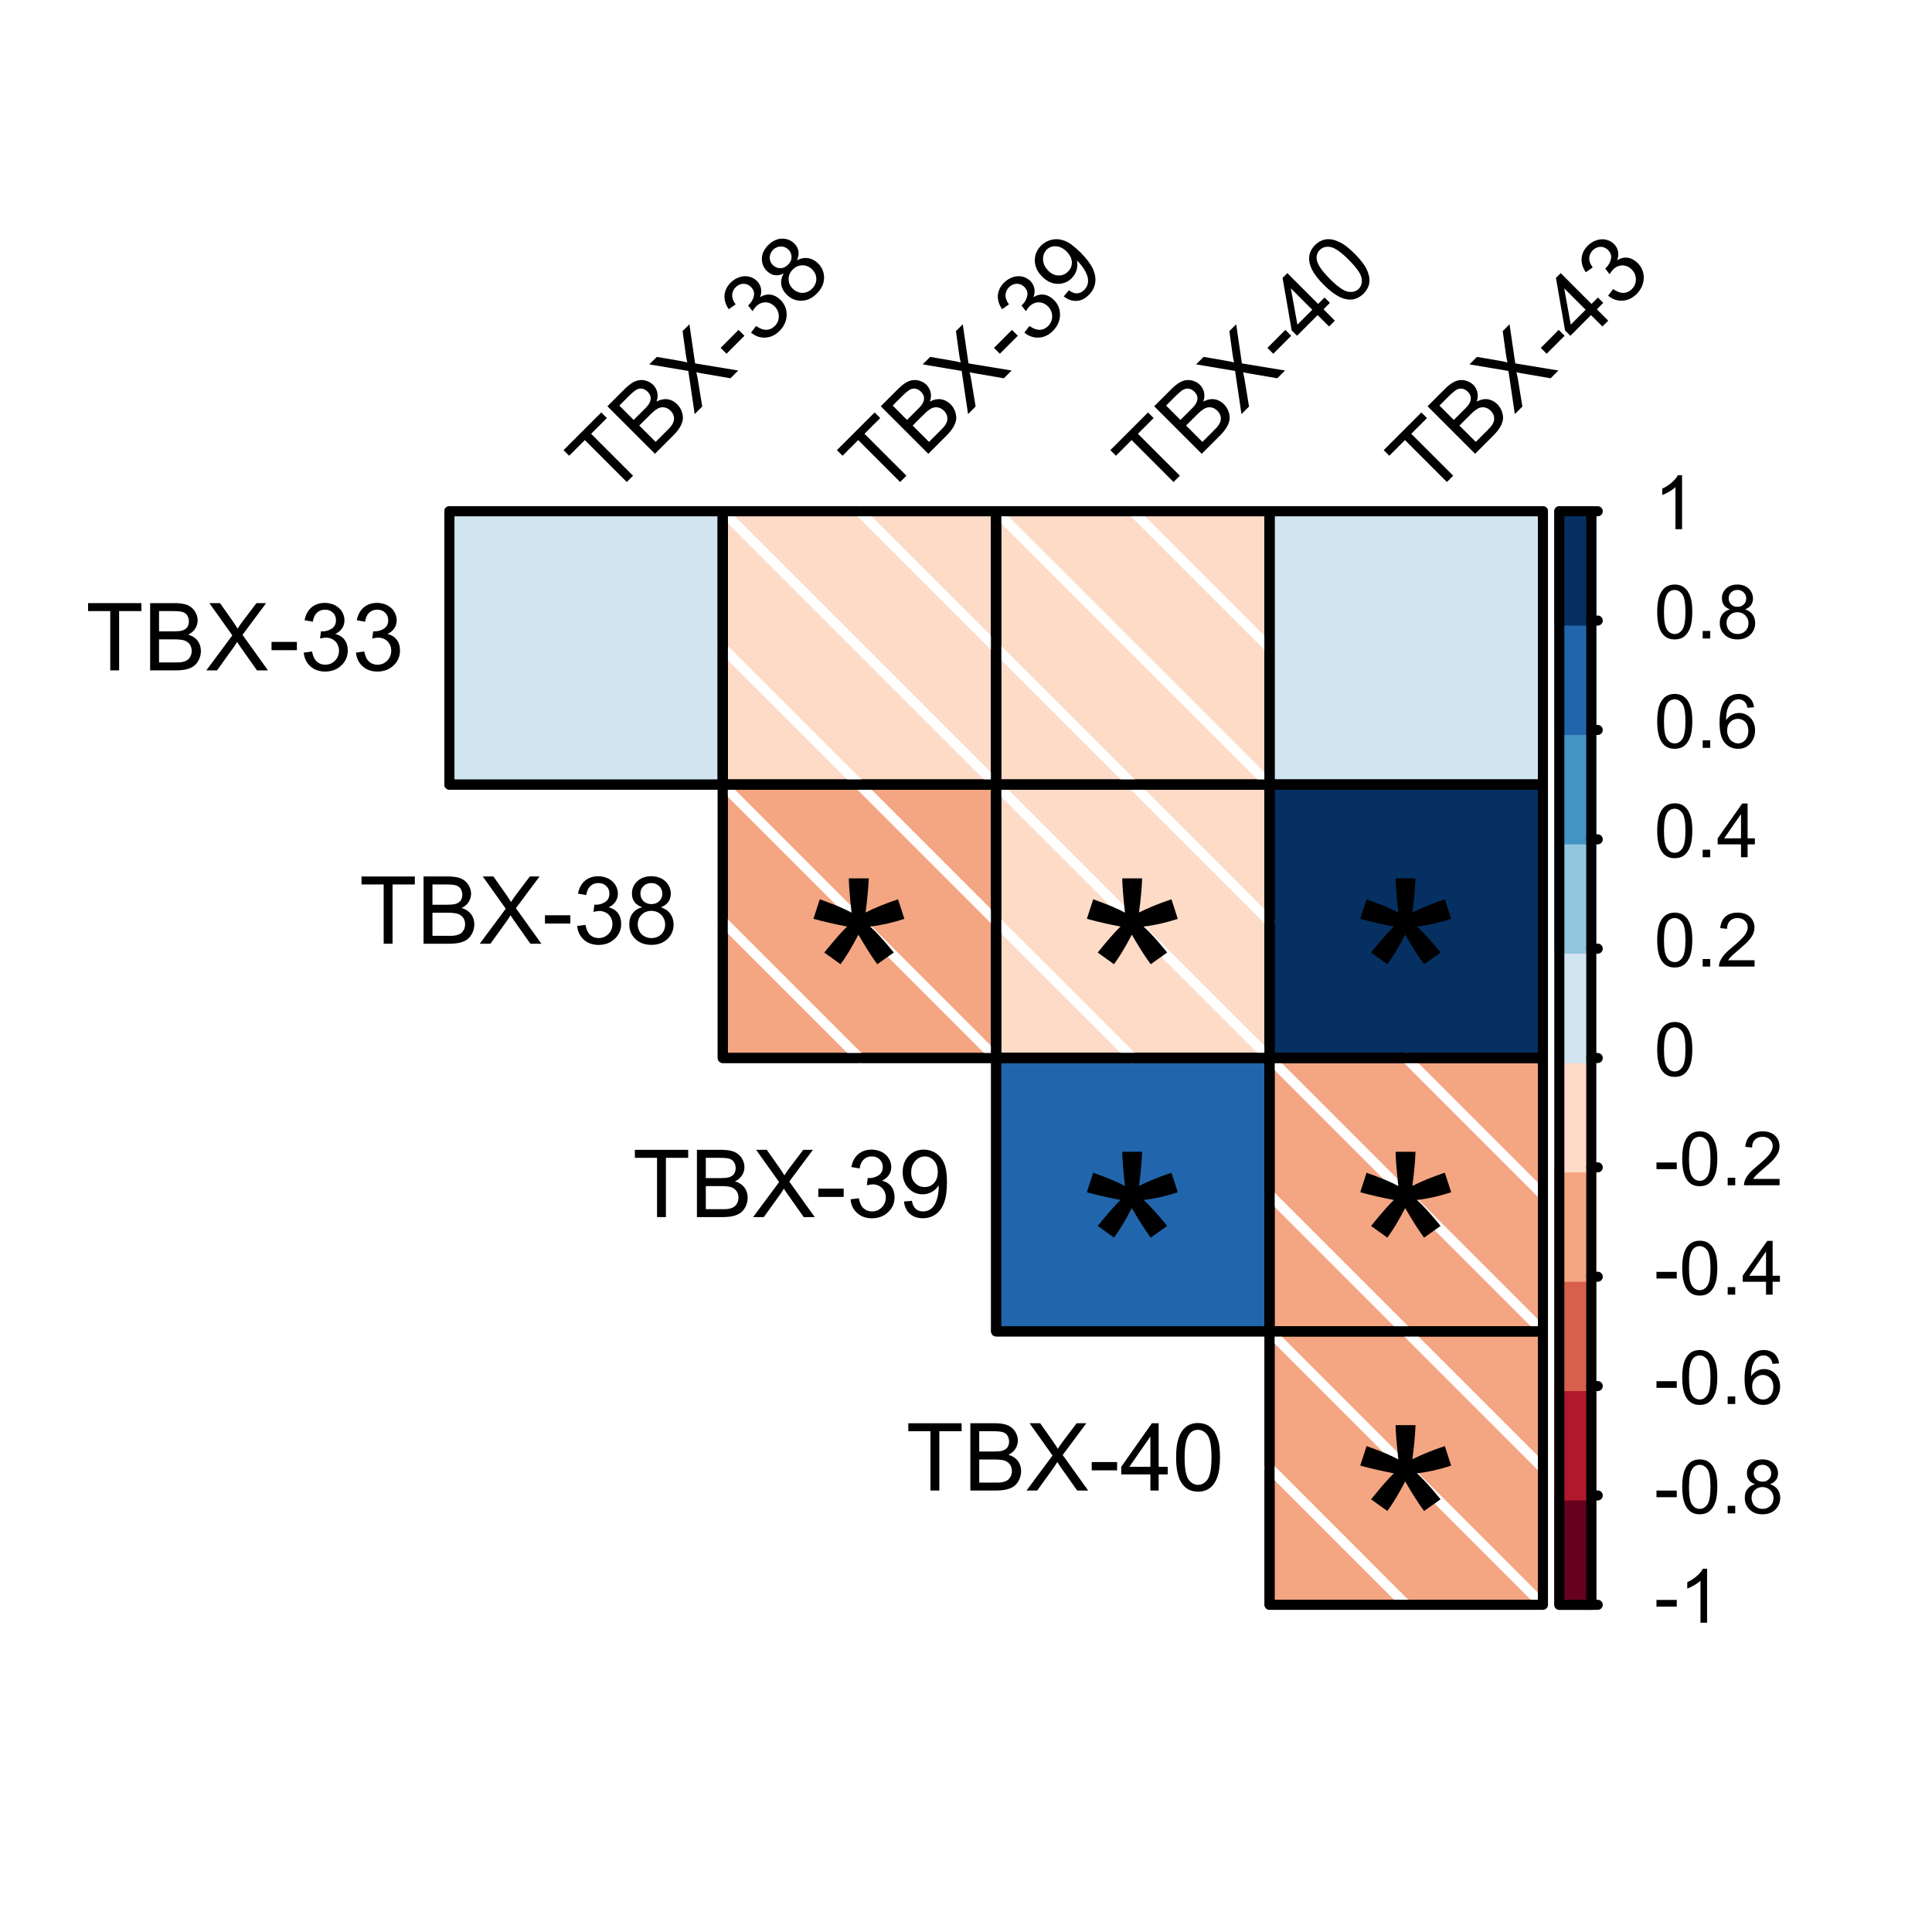 <?xml version="1.0" encoding="UTF-8"?>
<svg xmlns="http://www.w3.org/2000/svg" xmlns:xlink="http://www.w3.org/1999/xlink" width="144pt" height="144pt" viewBox="0 0 144 144" version="1.1">
<defs>
<g>
<symbol overflow="visible" id="glyph0-0">
<path style="stroke:none;" d="M 2.625 0 L 2.625 -13.125 L 13.125 -13.125 L 13.125 0 Z M 2.953 -0.328 L 12.797 -0.328 L 12.797 -12.797 L 2.953 -12.797 Z M 2.953 -0.328 "/>
</symbol>
<symbol overflow="visible" id="glyph0-1">
<path style="stroke:none;" d="M 0.656 -12.273 L 1.129 -13.73 C 2.211 -13.344 3 -13.012 3.496 -12.734 C 3.363 -13.969 3.297 -14.82 3.293 -15.289 L 4.777 -15.289 C 4.754 -14.609 4.676 -13.762 4.543 -12.746 C 5.242 -13.098 6.051 -13.426 6.961 -13.73 L 7.434 -12.273 C 6.562 -11.984 5.711 -11.793 4.883 -11.699 C 5.297 -11.336 5.887 -10.691 6.645 -9.762 L 5.414 -8.891 C 5.016 -9.426 4.547 -10.16 4.008 -11.094 C 3.5 -10.125 3.055 -9.391 2.676 -8.891 L 1.465 -9.762 C 2.258 -10.738 2.824 -11.383 3.168 -11.699 C 2.281 -11.867 1.445 -12.059 0.656 -12.273 Z M 0.656 -12.273 "/>
</symbol>
<symbol overflow="visible" id="glyph1-0">
<path style="stroke:none;" d="M 0.699 0 L 0.699 -3.5 L 3.5 -3.5 L 3.5 0 Z M 0.789 -0.086 L 3.414 -0.086 L 3.414 -3.414 L 0.789 -3.414 Z M 0.789 -0.086 "/>
</symbol>
<symbol overflow="visible" id="glyph1-1">
<path style="stroke:none;" d="M 0.18 -1.203 L 0.18 -1.699 L 1.691 -1.699 L 1.691 -1.203 Z M 0.18 -1.203 "/>
</symbol>
<symbol overflow="visible" id="glyph1-2">
<path style="stroke:none;" d="M 2.086 0 L 1.594 0 L 1.594 -3.137 C 1.477 -3.02 1.32 -2.906 1.129 -2.797 C 0.934 -2.68 0.762 -2.598 0.609 -2.543 L 0.609 -3.02 C 0.883 -3.145 1.121 -3.301 1.332 -3.488 C 1.535 -3.668 1.684 -3.848 1.77 -4.023 L 2.086 -4.023 Z M 2.086 0 "/>
</symbol>
<symbol overflow="visible" id="glyph1-3">
<path style="stroke:none;" d="M 0.234 -1.977 C 0.234 -2.445 0.281 -2.828 0.379 -3.121 C 0.473 -3.406 0.617 -3.629 0.812 -3.789 C 1.004 -3.941 1.246 -4.02 1.539 -4.023 C 1.754 -4.02 1.941 -3.977 2.105 -3.895 C 2.262 -3.805 2.398 -3.68 2.508 -3.52 C 2.613 -3.355 2.695 -3.156 2.758 -2.926 C 2.816 -2.688 2.848 -2.371 2.848 -1.977 C 2.848 -1.504 2.797 -1.125 2.703 -0.84 C 2.602 -0.547 2.457 -0.324 2.27 -0.168 C 2.074 -0.008 1.832 0.07 1.539 0.07 C 1.152 0.07 0.848 -0.066 0.629 -0.348 C 0.363 -0.676 0.234 -1.219 0.234 -1.977 Z M 0.738 -1.977 C 0.738 -1.312 0.812 -0.875 0.969 -0.66 C 1.117 -0.441 1.309 -0.332 1.539 -0.336 C 1.762 -0.332 1.953 -0.441 2.109 -0.664 C 2.262 -0.879 2.336 -1.316 2.34 -1.977 C 2.336 -2.633 2.262 -3.074 2.109 -3.293 C 1.953 -3.508 1.762 -3.613 1.535 -3.617 C 1.309 -3.613 1.125 -3.52 0.992 -3.332 C 0.82 -3.086 0.738 -2.633 0.738 -1.977 Z M 0.738 -1.977 "/>
</symbol>
<symbol overflow="visible" id="glyph1-4">
<path style="stroke:none;" d="M 0.508 0 L 0.508 -0.562 L 1.07 -0.562 L 1.07 0 Z M 0.508 0 "/>
</symbol>
<symbol overflow="visible" id="glyph1-5">
<path style="stroke:none;" d="M 0.988 -2.172 C 0.781 -2.246 0.629 -2.352 0.535 -2.492 C 0.434 -2.629 0.387 -2.797 0.387 -2.992 C 0.387 -3.281 0.488 -3.527 0.699 -3.727 C 0.906 -3.922 1.188 -4.02 1.539 -4.023 C 1.887 -4.02 2.168 -3.918 2.383 -3.719 C 2.594 -3.512 2.699 -3.266 2.703 -2.977 C 2.699 -2.789 2.652 -2.625 2.555 -2.492 C 2.457 -2.352 2.309 -2.246 2.113 -2.172 C 2.359 -2.09 2.547 -1.961 2.676 -1.785 C 2.801 -1.605 2.863 -1.391 2.867 -1.145 C 2.863 -0.801 2.742 -0.516 2.504 -0.281 C 2.258 -0.047 1.941 0.07 1.547 0.07 C 1.148 0.07 0.828 -0.047 0.59 -0.281 C 0.344 -0.516 0.223 -0.809 0.227 -1.16 C 0.223 -1.418 0.289 -1.633 0.426 -1.812 C 0.555 -1.984 0.742 -2.105 0.988 -2.172 Z M 0.891 -3.008 C 0.891 -2.812 0.949 -2.66 1.074 -2.543 C 1.191 -2.422 1.352 -2.359 1.551 -2.363 C 1.738 -2.359 1.895 -2.422 2.016 -2.543 C 2.137 -2.66 2.195 -2.805 2.199 -2.98 C 2.195 -3.156 2.133 -3.309 2.012 -3.434 C 1.883 -3.559 1.73 -3.621 1.547 -3.621 C 1.355 -3.621 1.195 -3.559 1.074 -3.438 C 0.949 -3.316 0.891 -3.172 0.891 -3.008 Z M 0.734 -1.156 C 0.73 -1.012 0.766 -0.875 0.832 -0.746 C 0.898 -0.613 0.996 -0.512 1.129 -0.441 C 1.258 -0.367 1.398 -0.332 1.555 -0.336 C 1.785 -0.332 1.98 -0.41 2.137 -0.562 C 2.289 -0.711 2.367 -0.902 2.367 -1.141 C 2.367 -1.375 2.285 -1.57 2.129 -1.727 C 1.965 -1.879 1.77 -1.957 1.535 -1.961 C 1.305 -1.957 1.113 -1.879 0.961 -1.73 C 0.809 -1.574 0.73 -1.383 0.734 -1.156 Z M 0.734 -1.156 "/>
</symbol>
<symbol overflow="visible" id="glyph1-6">
<path style="stroke:none;" d="M 2.785 -3.027 L 2.297 -2.988 C 2.25 -3.18 2.188 -3.32 2.109 -3.41 C 1.977 -3.551 1.812 -3.621 1.617 -3.621 C 1.461 -3.621 1.324 -3.574 1.207 -3.488 C 1.051 -3.371 0.926 -3.207 0.84 -2.992 C 0.746 -2.773 0.699 -2.465 0.699 -2.066 C 0.816 -2.246 0.961 -2.379 1.133 -2.469 C 1.301 -2.555 1.48 -2.602 1.672 -2.602 C 1.996 -2.602 2.277 -2.48 2.512 -2.238 C 2.742 -1.996 2.859 -1.684 2.859 -1.301 C 2.859 -1.051 2.805 -0.816 2.695 -0.602 C 2.586 -0.383 2.434 -0.215 2.246 -0.102 C 2.055 0.016 1.84 0.07 1.602 0.07 C 1.188 0.07 0.855 -0.078 0.598 -0.383 C 0.34 -0.68 0.211 -1.18 0.211 -1.875 C 0.211 -2.648 0.352 -3.211 0.641 -3.566 C 0.887 -3.867 1.223 -4.02 1.648 -4.023 C 1.961 -4.02 2.219 -3.93 2.422 -3.758 C 2.621 -3.578 2.742 -3.336 2.785 -3.027 Z M 0.777 -1.301 C 0.773 -1.129 0.809 -0.965 0.883 -0.809 C 0.953 -0.652 1.055 -0.535 1.188 -0.457 C 1.316 -0.375 1.453 -0.332 1.594 -0.336 C 1.801 -0.332 1.977 -0.418 2.129 -0.586 C 2.277 -0.754 2.355 -0.98 2.355 -1.273 C 2.355 -1.547 2.281 -1.766 2.133 -1.926 C 1.984 -2.082 1.797 -2.16 1.574 -2.164 C 1.352 -2.16 1.164 -2.082 1.008 -1.926 C 0.852 -1.766 0.773 -1.559 0.777 -1.301 Z M 0.777 -1.301 "/>
</symbol>
<symbol overflow="visible" id="glyph1-7">
<path style="stroke:none;" d="M 1.809 0 L 1.809 -0.961 L 0.07 -0.961 L 0.07 -1.41 L 1.902 -4.008 L 2.301 -4.008 L 2.301 -1.41 L 2.844 -1.41 L 2.844 -0.961 L 2.301 -0.961 L 2.301 0 Z M 1.809 -1.41 L 1.809 -3.219 L 0.555 -1.41 Z M 1.809 -1.41 "/>
</symbol>
<symbol overflow="visible" id="glyph1-8">
<path style="stroke:none;" d="M 2.82 -0.473 L 2.82 0 L 0.168 0 C 0.164 -0.117 0.184 -0.23 0.227 -0.344 C 0.293 -0.52 0.402 -0.695 0.551 -0.875 C 0.699 -1.047 0.914 -1.25 1.195 -1.48 C 1.629 -1.836 1.922 -2.121 2.078 -2.332 C 2.23 -2.539 2.309 -2.734 2.309 -2.922 C 2.309 -3.113 2.238 -3.277 2.098 -3.414 C 1.957 -3.547 1.773 -3.613 1.555 -3.617 C 1.312 -3.613 1.125 -3.543 0.984 -3.402 C 0.84 -3.258 0.766 -3.062 0.77 -2.812 L 0.262 -2.867 C 0.297 -3.242 0.426 -3.531 0.652 -3.727 C 0.875 -3.922 1.18 -4.02 1.562 -4.023 C 1.945 -4.02 2.25 -3.914 2.477 -3.703 C 2.699 -3.492 2.812 -3.227 2.812 -2.914 C 2.812 -2.75 2.777 -2.594 2.715 -2.438 C 2.645 -2.281 2.535 -2.117 2.387 -1.949 C 2.23 -1.773 1.98 -1.539 1.629 -1.246 C 1.332 -0.992 1.141 -0.824 1.059 -0.738 C 0.973 -0.648 0.902 -0.559 0.852 -0.473 Z M 2.82 -0.473 "/>
</symbol>
<symbol overflow="visible" id="glyph2-0">
<path style="stroke:none;" d="M 0.617 -0.617 L -2.477 -3.711 L 0 -6.188 L 3.094 -3.094 Z M 0.617 -0.773 L 2.938 -3.094 L 0 -6.031 L -2.32 -3.711 Z M 0.617 -0.773 "/>
</symbol>
<symbol overflow="visible" id="glyph2-1">
<path style="stroke:none;" d="M 1.285 -1.285 L -1.84 -4.41 L -3.008 -3.242 L -3.426 -3.66 L -0.617 -6.469 L -0.199 -6.051 L -1.371 -4.879 L 1.754 -1.754 Z M 1.285 -1.285 "/>
</symbol>
<symbol overflow="visible" id="glyph2-2">
<path style="stroke:none;" d="M 0.363 -0.363 L -3.18 -3.906 L -1.852 -5.234 C -1.578 -5.5 -1.324 -5.684 -1.09 -5.777 C -0.855 -5.871 -0.617 -5.887 -0.375 -5.832 C -0.133 -5.77 0.066 -5.66 0.23 -5.504 C 0.379 -5.348 0.48 -5.164 0.535 -4.953 C 0.582 -4.734 0.566 -4.504 0.484 -4.258 C 0.762 -4.406 1.035 -4.465 1.301 -4.43 C 1.566 -4.391 1.801 -4.27 2.012 -4.066 C 2.176 -3.898 2.297 -3.707 2.367 -3.496 C 2.438 -3.281 2.461 -3.086 2.438 -2.906 C 2.41 -2.727 2.336 -2.539 2.223 -2.344 C 2.105 -2.148 1.938 -1.938 1.715 -1.715 Z M -1.223 -2.887 L -0.457 -3.652 C -0.246 -3.855 -0.109 -4.02 -0.051 -4.141 C 0.031 -4.293 0.059 -4.441 0.039 -4.586 C 0.016 -4.727 -0.055 -4.859 -0.176 -4.984 C -0.293 -5.102 -0.422 -5.176 -0.57 -5.211 C -0.711 -5.242 -0.855 -5.223 -0.996 -5.152 C -1.133 -5.078 -1.328 -4.918 -1.586 -4.664 L -2.293 -3.957 Z M 0.414 -1.25 L 1.297 -2.133 C 1.445 -2.281 1.547 -2.391 1.598 -2.469 C 1.684 -2.594 1.742 -2.719 1.77 -2.836 C 1.797 -2.953 1.789 -3.078 1.754 -3.211 C 1.711 -3.344 1.637 -3.465 1.523 -3.578 C 1.391 -3.707 1.242 -3.789 1.078 -3.82 C 0.914 -3.852 0.75 -3.824 0.59 -3.746 C 0.43 -3.66 0.238 -3.508 0.016 -3.285 L -0.805 -2.469 Z M 0.414 -1.25 "/>
</symbol>
<symbol overflow="visible" id="glyph2-3">
<path style="stroke:none;" d="M 0.023 -0.023 L -0.453 -3.238 L -3.359 -3.727 L -2.801 -4.285 L -1.25 -4.02 C -0.922 -3.965 -0.684 -3.914 -0.527 -3.871 C -0.578 -4.074 -0.617 -4.301 -0.652 -4.555 L -0.879 -6.207 L -0.371 -6.715 L 0.055 -3.801 L 3.27 -3.27 L 2.691 -2.691 L 0.535 -3.062 C 0.41 -3.082 0.281 -3.109 0.145 -3.145 C 0.191 -2.934 0.223 -2.789 0.238 -2.711 L 0.586 -0.586 Z M 0.023 -0.023 "/>
</symbol>
<symbol overflow="visible" id="glyph2-4">
<path style="stroke:none;" d="M -0.906 -1.219 L -1.344 -1.656 L -0.008 -2.996 L 0.43 -2.559 Z M -0.906 -1.219 "/>
</symbol>
<symbol overflow="visible" id="glyph2-5">
<path style="stroke:none;" d="M -0.727 -1.145 L -0.352 -1.637 C -0.055 -1.434 0.207 -1.34 0.438 -1.355 C 0.664 -1.363 0.863 -1.457 1.039 -1.633 C 1.242 -1.836 1.344 -2.078 1.344 -2.363 C 1.34 -2.645 1.238 -2.891 1.031 -3.102 C 0.828 -3.297 0.598 -3.398 0.34 -3.402 C 0.082 -3.398 -0.148 -3.297 -0.352 -3.098 C -0.434 -3.016 -0.52 -2.898 -0.613 -2.742 L -0.945 -3.172 C -0.91 -3.195 -0.887 -3.219 -0.871 -3.238 C -0.684 -3.422 -0.566 -3.637 -0.516 -3.883 C -0.461 -4.125 -0.535 -4.348 -0.738 -4.555 C -0.898 -4.711 -1.082 -4.789 -1.297 -4.785 C -1.508 -4.781 -1.703 -4.695 -1.875 -4.527 C -2.039 -4.355 -2.125 -4.16 -2.133 -3.945 C -2.141 -3.723 -2.055 -3.492 -1.875 -3.25 L -2.387 -2.891 C -2.621 -3.23 -2.727 -3.578 -2.703 -3.93 C -2.672 -4.277 -2.52 -4.594 -2.242 -4.875 C -2.043 -5.066 -1.824 -5.199 -1.582 -5.281 C -1.336 -5.359 -1.098 -5.371 -0.867 -5.316 C -0.637 -5.258 -0.441 -5.152 -0.281 -4.992 C -0.129 -4.836 -0.031 -4.652 0.012 -4.449 C 0.055 -4.238 0.035 -4.02 -0.055 -3.785 C 0.203 -3.945 0.461 -4.008 0.734 -3.973 C 1 -3.934 1.25 -3.801 1.48 -3.574 C 1.789 -3.262 1.938 -2.887 1.93 -2.449 C 1.914 -2.008 1.738 -1.613 1.398 -1.27 C 1.082 -0.957 0.73 -0.793 0.344 -0.773 C -0.047 -0.754 -0.402 -0.875 -0.727 -1.145 Z M -0.727 -1.145 "/>
</symbol>
<symbol overflow="visible" id="glyph2-6">
<path style="stroke:none;" d="M -1.047 -2.797 C -1.293 -2.68 -1.52 -2.641 -1.73 -2.676 C -1.934 -2.711 -2.125 -2.816 -2.301 -2.988 C -2.555 -3.246 -2.68 -3.555 -2.672 -3.914 C -2.664 -4.273 -2.504 -4.605 -2.195 -4.918 C -1.887 -5.223 -1.547 -5.383 -1.18 -5.395 C -0.809 -5.402 -0.496 -5.277 -0.242 -5.023 C -0.078 -4.855 0.016 -4.672 0.055 -4.465 C 0.086 -4.254 0.055 -4.027 -0.055 -3.789 C 0.234 -3.934 0.512 -3.984 0.785 -3.941 C 1.059 -3.895 1.305 -3.762 1.523 -3.547 C 1.824 -3.242 1.969 -2.883 1.965 -2.461 C 1.953 -2.039 1.777 -1.652 1.43 -1.309 C 1.078 -0.953 0.691 -0.773 0.27 -0.77 C -0.148 -0.762 -0.512 -0.914 -0.824 -1.227 C -1.051 -1.453 -1.184 -1.703 -1.227 -1.977 C -1.262 -2.246 -1.203 -2.52 -1.047 -2.797 Z M -1.871 -3.445 C -1.699 -3.277 -1.508 -3.191 -1.297 -3.195 C -1.078 -3.195 -0.887 -3.285 -0.719 -3.457 C -0.547 -3.625 -0.461 -3.812 -0.461 -4.027 C -0.457 -4.238 -0.535 -4.422 -0.691 -4.578 C -0.848 -4.734 -1.035 -4.812 -1.258 -4.812 C -1.473 -4.809 -1.664 -4.727 -1.836 -4.566 C -1.996 -4.395 -2.082 -4.203 -2.086 -3.992 C -2.09 -3.773 -2.016 -3.594 -1.871 -3.445 Z M -0.375 -1.672 C -0.25 -1.543 -0.102 -1.453 0.074 -1.398 C 0.246 -1.34 0.422 -1.336 0.605 -1.391 C 0.781 -1.438 0.938 -1.531 1.074 -1.672 C 1.277 -1.875 1.383 -2.113 1.387 -2.383 C 1.387 -2.652 1.285 -2.891 1.082 -3.098 C 0.871 -3.305 0.629 -3.41 0.355 -3.41 C 0.078 -3.406 -0.164 -3.297 -0.375 -3.09 C -0.578 -2.883 -0.68 -2.648 -0.68 -2.379 C -0.68 -2.105 -0.578 -1.867 -0.375 -1.672 Z M -0.375 -1.672 "/>
</symbol>
<symbol overflow="visible" id="glyph2-7">
<path style="stroke:none;" d="M -0.547 -1.09 L -0.168 -1.547 C 0.062 -1.383 0.27 -1.305 0.461 -1.32 C 0.648 -1.328 0.82 -1.414 0.98 -1.574 C 1.109 -1.703 1.195 -1.852 1.238 -2.016 C 1.273 -2.18 1.273 -2.344 1.238 -2.512 C 1.199 -2.676 1.117 -2.867 0.988 -3.086 C 0.855 -3.301 0.699 -3.5 0.523 -3.684 C 0.5 -3.699 0.473 -3.727 0.434 -3.77 C 0.484 -3.539 0.477 -3.309 0.414 -3.074 C 0.348 -2.836 0.227 -2.629 0.055 -2.457 C -0.242 -2.16 -0.594 -2.02 -1.008 -2.027 C -1.422 -2.035 -1.805 -2.215 -2.156 -2.566 C -2.516 -2.926 -2.695 -3.32 -2.703 -3.75 C -2.707 -4.18 -2.555 -4.555 -2.238 -4.879 C -2.004 -5.105 -1.73 -5.254 -1.418 -5.32 C -1.105 -5.387 -0.781 -5.355 -0.453 -5.227 C -0.125 -5.094 0.254 -4.809 0.691 -4.379 C 1.145 -3.922 1.453 -3.512 1.625 -3.148 C 1.789 -2.781 1.848 -2.434 1.797 -2.098 C 1.742 -1.762 1.586 -1.465 1.328 -1.207 C 1.047 -0.926 0.742 -0.773 0.414 -0.758 C 0.086 -0.734 -0.23 -0.848 -0.547 -1.09 Z M -0.332 -4.434 C -0.578 -4.68 -0.844 -4.812 -1.125 -4.828 C -1.402 -4.844 -1.633 -4.758 -1.824 -4.57 C -2.012 -4.375 -2.102 -4.125 -2.09 -3.828 C -2.074 -3.523 -1.941 -3.25 -1.695 -3 C -1.465 -2.773 -1.215 -2.656 -0.938 -2.652 C -0.66 -2.645 -0.422 -2.742 -0.227 -2.945 C -0.023 -3.145 0.07 -3.379 0.059 -3.652 C 0.047 -3.918 -0.082 -4.18 -0.332 -4.434 Z M -0.332 -4.434 "/>
</symbol>
<symbol overflow="visible" id="glyph2-8">
<path style="stroke:none;" d="M 1.602 -1.602 L 0.75 -2.449 L -0.785 -0.91 L -1.184 -1.309 L -1.863 -5.223 L -1.508 -5.578 L 0.789 -3.281 L 1.266 -3.762 L 1.664 -3.363 L 1.188 -2.883 L 2.035 -2.035 Z M 0.352 -2.848 L -1.246 -4.445 L -0.758 -1.738 Z M 0.352 -2.848 "/>
</symbol>
<symbol overflow="visible" id="glyph2-9">
<path style="stroke:none;" d="M -1.543 -1.953 C -1.957 -2.367 -2.254 -2.75 -2.426 -3.094 C -2.594 -3.434 -2.66 -3.758 -2.629 -4.066 C -2.594 -4.375 -2.449 -4.656 -2.195 -4.918 C -2.004 -5.105 -1.797 -5.234 -1.578 -5.301 C -1.355 -5.367 -1.129 -5.375 -0.895 -5.324 C -0.656 -5.273 -0.406 -5.172 -0.148 -5.02 C 0.113 -4.863 0.414 -4.609 0.77 -4.262 C 1.18 -3.844 1.473 -3.469 1.645 -3.129 C 1.812 -2.785 1.883 -2.457 1.855 -2.152 C 1.82 -1.84 1.676 -1.559 1.422 -1.301 C 1.078 -0.957 0.688 -0.809 0.25 -0.863 C -0.277 -0.918 -0.871 -1.281 -1.543 -1.953 Z M -1.094 -2.398 C -0.512 -1.812 -0.059 -1.496 0.27 -1.441 C 0.598 -1.387 0.859 -1.457 1.062 -1.656 C 1.258 -1.855 1.332 -2.121 1.277 -2.449 C 1.219 -2.777 0.898 -3.23 0.32 -3.816 C -0.262 -4.395 -0.715 -4.715 -1.047 -4.773 C -1.371 -4.828 -1.637 -4.754 -1.84 -4.555 C -2.039 -4.352 -2.113 -4.109 -2.066 -3.82 C -2 -3.453 -1.676 -2.977 -1.094 -2.398 Z M -1.094 -2.398 "/>
</symbol>
<symbol overflow="visible" id="glyph3-0">
<path style="stroke:none;" d="M 0.875 0 L 0.875 -4.375 L 4.375 -4.375 L 4.375 0 Z M 0.984 -0.109 L 4.266 -0.109 L 4.266 -4.266 L 0.984 -4.266 Z M 0.984 -0.109 "/>
</symbol>
<symbol overflow="visible" id="glyph3-1">
<path style="stroke:none;" d="M 1.816 0 L 1.816 -4.418 L 0.164 -4.418 L 0.164 -5.012 L 4.137 -5.012 L 4.137 -4.418 L 2.477 -4.418 L 2.477 0 Z M 1.816 0 "/>
</symbol>
<symbol overflow="visible" id="glyph3-2">
<path style="stroke:none;" d="M 0.512 0 L 0.512 -5.012 L 2.391 -5.012 C 2.773 -5.008 3.078 -4.957 3.312 -4.859 C 3.539 -4.754 3.723 -4.598 3.855 -4.391 C 3.988 -4.176 4.055 -3.957 4.055 -3.73 C 4.055 -3.512 3.996 -3.309 3.879 -3.121 C 3.762 -2.93 3.586 -2.777 3.352 -2.664 C 3.656 -2.574 3.887 -2.422 4.051 -2.211 C 4.211 -1.992 4.293 -1.742 4.297 -1.453 C 4.293 -1.219 4.246 -1 4.148 -0.797 C 4.047 -0.594 3.922 -0.438 3.781 -0.332 C 3.633 -0.219 3.449 -0.137 3.23 -0.082 C 3.008 -0.027 2.738 0 2.422 0 Z M 1.176 -2.906 L 2.258 -2.906 C 2.547 -2.906 2.758 -2.926 2.891 -2.965 C 3.055 -3.012 3.184 -3.094 3.273 -3.211 C 3.355 -3.328 3.398 -3.473 3.402 -3.648 C 3.398 -3.812 3.359 -3.961 3.281 -4.09 C 3.199 -4.215 3.082 -4.301 2.938 -4.348 C 2.789 -4.395 2.535 -4.418 2.176 -4.418 L 1.176 -4.418 Z M 1.176 -0.59 L 2.422 -0.59 C 2.633 -0.586 2.785 -0.594 2.875 -0.617 C 3.023 -0.641 3.148 -0.688 3.254 -0.75 C 3.355 -0.812 3.441 -0.906 3.508 -1.031 C 3.574 -1.152 3.609 -1.293 3.609 -1.453 C 3.609 -1.641 3.559 -1.801 3.465 -1.941 C 3.363 -2.074 3.23 -2.172 3.066 -2.23 C 2.895 -2.281 2.652 -2.309 2.336 -2.312 L 1.176 -2.312 Z M 1.176 -0.59 "/>
</symbol>
<symbol overflow="visible" id="glyph3-3">
<path style="stroke:none;" d="M 0.031 0 L 1.969 -2.609 L 0.258 -5.012 L 1.051 -5.012 L 1.957 -3.727 C 2.145 -3.457 2.277 -3.25 2.363 -3.109 C 2.473 -3.289 2.605 -3.48 2.758 -3.68 L 3.766 -5.012 L 4.488 -5.012 L 2.727 -2.648 L 4.625 0 L 3.805 0 L 2.543 -1.789 C 2.473 -1.887 2.398 -2 2.324 -2.121 C 2.211 -1.938 2.133 -1.812 2.086 -1.746 L 0.828 0 Z M 0.031 0 "/>
</symbol>
<symbol overflow="visible" id="glyph3-4">
<path style="stroke:none;" d="M 0.223 -1.504 L 0.223 -2.121 L 2.113 -2.121 L 2.113 -1.504 Z M 0.223 -1.504 "/>
</symbol>
<symbol overflow="visible" id="glyph3-5">
<path style="stroke:none;" d="M 0.293 -1.324 L 0.91 -1.406 C 0.977 -1.055 1.098 -0.801 1.27 -0.652 C 1.438 -0.496 1.645 -0.422 1.891 -0.422 C 2.176 -0.422 2.418 -0.52 2.621 -0.723 C 2.816 -0.918 2.918 -1.168 2.922 -1.465 C 2.918 -1.746 2.824 -1.977 2.645 -2.164 C 2.457 -2.344 2.223 -2.438 1.941 -2.441 C 1.82 -2.438 1.676 -2.414 1.508 -2.371 L 1.574 -2.914 C 1.613 -2.906 1.648 -2.906 1.676 -2.906 C 1.934 -2.906 2.168 -2.973 2.379 -3.109 C 2.59 -3.246 2.695 -3.457 2.695 -3.742 C 2.695 -3.965 2.617 -4.152 2.465 -4.301 C 2.312 -4.449 2.117 -4.523 1.875 -4.523 C 1.633 -4.523 1.434 -4.445 1.277 -4.297 C 1.117 -4.145 1.012 -3.922 0.969 -3.625 L 0.355 -3.734 C 0.43 -4.141 0.602 -4.461 0.867 -4.691 C 1.133 -4.914 1.465 -5.027 1.863 -5.031 C 2.137 -5.027 2.387 -4.969 2.617 -4.855 C 2.848 -4.734 3.023 -4.574 3.145 -4.375 C 3.266 -4.168 3.328 -3.953 3.328 -3.73 C 3.328 -3.512 3.27 -3.312 3.152 -3.137 C 3.035 -2.957 2.863 -2.816 2.641 -2.715 C 2.934 -2.641 3.164 -2.5 3.328 -2.285 C 3.492 -2.07 3.574 -1.801 3.574 -1.48 C 3.574 -1.039 3.414 -0.668 3.094 -0.367 C 2.773 -0.062 2.371 0.086 1.887 0.09 C 1.445 0.086 1.078 -0.039 0.789 -0.301 C 0.496 -0.559 0.332 -0.902 0.293 -1.324 Z M 0.293 -1.324 "/>
</symbol>
<symbol overflow="visible" id="glyph3-6">
<path style="stroke:none;" d="M 1.238 -2.719 C 0.98 -2.812 0.793 -2.945 0.668 -3.117 C 0.543 -3.289 0.48 -3.496 0.484 -3.738 C 0.48 -4.102 0.613 -4.406 0.879 -4.656 C 1.141 -4.902 1.488 -5.027 1.926 -5.031 C 2.359 -5.027 2.711 -4.898 2.98 -4.648 C 3.242 -4.391 3.375 -4.082 3.379 -3.723 C 3.375 -3.488 3.312 -3.289 3.195 -3.117 C 3.07 -2.945 2.887 -2.812 2.641 -2.719 C 2.945 -2.617 3.18 -2.453 3.344 -2.23 C 3.504 -2.008 3.586 -1.742 3.586 -1.434 C 3.586 -1 3.434 -0.641 3.129 -0.352 C 2.824 -0.062 2.426 0.082 1.934 0.086 C 1.438 0.082 1.039 -0.062 0.738 -0.352 C 0.434 -0.645 0.281 -1.008 0.285 -1.449 C 0.281 -1.77 0.363 -2.043 0.531 -2.266 C 0.695 -2.484 0.93 -2.637 1.238 -2.719 Z M 1.113 -3.758 C 1.113 -3.52 1.188 -3.328 1.34 -3.18 C 1.492 -3.027 1.691 -2.953 1.938 -2.953 C 2.172 -2.953 2.367 -3.027 2.52 -3.176 C 2.672 -3.324 2.746 -3.508 2.75 -3.727 C 2.746 -3.949 2.668 -4.137 2.516 -4.293 C 2.355 -4.445 2.16 -4.523 1.93 -4.523 C 1.691 -4.523 1.496 -4.445 1.344 -4.297 C 1.188 -4.145 1.113 -3.965 1.113 -3.758 Z M 0.914 -1.445 C 0.914 -1.27 0.953 -1.102 1.039 -0.938 C 1.117 -0.773 1.242 -0.645 1.41 -0.555 C 1.57 -0.465 1.746 -0.422 1.941 -0.422 C 2.23 -0.422 2.473 -0.516 2.668 -0.703 C 2.855 -0.891 2.953 -1.129 2.957 -1.426 C 2.953 -1.719 2.855 -1.965 2.66 -2.16 C 2.465 -2.352 2.219 -2.449 1.922 -2.449 C 1.633 -2.449 1.391 -2.352 1.199 -2.16 C 1.008 -1.969 0.914 -1.73 0.914 -1.445 Z M 0.914 -1.445 "/>
</symbol>
<symbol overflow="visible" id="glyph3-7">
<path style="stroke:none;" d="M 0.383 -1.16 L 0.973 -1.215 C 1.023 -0.934 1.117 -0.734 1.262 -0.609 C 1.398 -0.484 1.582 -0.422 1.805 -0.422 C 1.992 -0.422 2.156 -0.465 2.301 -0.551 C 2.441 -0.637 2.559 -0.75 2.652 -0.895 C 2.742 -1.039 2.816 -1.234 2.879 -1.48 C 2.938 -1.727 2.969 -1.977 2.973 -2.234 C 2.969 -2.258 2.969 -2.301 2.969 -2.359 C 2.844 -2.16 2.676 -2 2.465 -1.879 C 2.25 -1.758 2.02 -1.699 1.773 -1.699 C 1.355 -1.699 1.004 -1.848 0.719 -2.148 C 0.43 -2.449 0.285 -2.848 0.289 -3.34 C 0.285 -3.848 0.438 -4.254 0.738 -4.566 C 1.035 -4.871 1.41 -5.027 1.867 -5.031 C 2.191 -5.027 2.488 -4.938 2.758 -4.766 C 3.027 -4.586 3.234 -4.336 3.375 -4.016 C 3.516 -3.688 3.586 -3.219 3.586 -2.609 C 3.586 -1.965 3.516 -1.457 3.375 -1.078 C 3.234 -0.695 3.027 -0.406 2.754 -0.211 C 2.48 -0.016 2.156 0.082 1.789 0.086 C 1.395 0.082 1.074 -0.023 0.828 -0.238 C 0.578 -0.453 0.43 -0.762 0.383 -1.16 Z M 2.902 -3.371 C 2.898 -3.719 2.805 -4 2.617 -4.211 C 2.426 -4.418 2.199 -4.523 1.941 -4.523 C 1.664 -4.523 1.426 -4.41 1.227 -4.188 C 1.02 -3.961 0.918 -3.672 0.922 -3.32 C 0.918 -2.996 1.016 -2.734 1.211 -2.539 C 1.402 -2.336 1.641 -2.238 1.926 -2.242 C 2.207 -2.238 2.441 -2.336 2.625 -2.539 C 2.809 -2.734 2.898 -3.012 2.902 -3.371 Z M 2.902 -3.371 "/>
</symbol>
<symbol overflow="visible" id="glyph3-8">
<path style="stroke:none;" d="M 2.262 0 L 2.262 -1.199 L 0.09 -1.199 L 0.09 -1.766 L 2.375 -5.012 L 2.879 -5.012 L 2.879 -1.766 L 3.555 -1.766 L 3.555 -1.199 L 2.879 -1.199 L 2.879 0 Z M 2.262 -1.766 L 2.262 -4.023 L 0.695 -1.766 Z M 2.262 -1.766 "/>
</symbol>
<symbol overflow="visible" id="glyph3-9">
<path style="stroke:none;" d="M 0.289 -2.473 C 0.285 -3.062 0.348 -3.539 0.473 -3.902 C 0.594 -4.262 0.773 -4.539 1.016 -4.738 C 1.254 -4.93 1.559 -5.027 1.926 -5.031 C 2.191 -5.027 2.426 -4.973 2.633 -4.867 C 2.832 -4.758 3 -4.602 3.133 -4.398 C 3.262 -4.191 3.367 -3.941 3.445 -3.652 C 3.52 -3.355 3.555 -2.965 3.559 -2.473 C 3.555 -1.883 3.496 -1.406 3.375 -1.047 C 3.254 -0.684 3.074 -0.406 2.836 -0.211 C 2.594 -0.016 2.289 0.082 1.926 0.086 C 1.438 0.082 1.059 -0.09 0.785 -0.434 C 0.453 -0.848 0.285 -1.527 0.289 -2.473 Z M 0.922 -2.473 C 0.918 -1.648 1.016 -1.098 1.211 -0.828 C 1.402 -0.555 1.641 -0.422 1.926 -0.422 C 2.203 -0.422 2.441 -0.559 2.637 -0.832 C 2.828 -1.105 2.922 -1.652 2.926 -2.473 C 2.922 -3.293 2.828 -3.84 2.637 -4.113 C 2.441 -4.387 2.199 -4.523 1.918 -4.523 C 1.629 -4.523 1.406 -4.402 1.242 -4.164 C 1.027 -3.855 0.918 -3.293 0.922 -2.473 Z M 0.922 -2.473 "/>
</symbol>
</g>
</defs>
<g id="surface31">
<rect x="0" y="0" width="144" height="144" style="fill:rgb(100%,100%,100%);fill-opacity:1;stroke:none;"/>
<path style="fill-rule:nonzero;fill:rgb(100%,100%,100%);fill-opacity:1;stroke-width:0.75;stroke-linecap:round;stroke-linejoin:round;stroke:rgb(100%,100%,100%);stroke-opacity:1;stroke-miterlimit:10;" d="M 33.496 38.105 L 53.871 38.105 L 53.871 58.48 L 33.496 58.48 Z M 33.496 38.105 "/>
<path style="fill-rule:nonzero;fill:rgb(100%,100%,100%);fill-opacity:1;stroke-width:0.75;stroke-linecap:round;stroke-linejoin:round;stroke:rgb(100%,100%,100%);stroke-opacity:1;stroke-miterlimit:10;" d="M 53.871 38.105 L 74.246 38.105 L 74.246 58.48 L 53.871 58.48 Z M 53.871 38.105 "/>
<path style="fill-rule:nonzero;fill:rgb(100%,100%,100%);fill-opacity:1;stroke-width:0.75;stroke-linecap:round;stroke-linejoin:round;stroke:rgb(100%,100%,100%);stroke-opacity:1;stroke-miterlimit:10;" d="M 53.871 58.48 L 74.246 58.48 L 74.246 78.855 L 53.871 78.855 Z M 53.871 58.48 "/>
<path style="fill-rule:nonzero;fill:rgb(100%,100%,100%);fill-opacity:1;stroke-width:0.75;stroke-linecap:round;stroke-linejoin:round;stroke:rgb(100%,100%,100%);stroke-opacity:1;stroke-miterlimit:10;" d="M 74.246 38.105 L 94.621 38.105 L 94.621 58.48 L 74.246 58.48 Z M 74.246 38.105 "/>
<path style="fill-rule:nonzero;fill:rgb(100%,100%,100%);fill-opacity:1;stroke-width:0.75;stroke-linecap:round;stroke-linejoin:round;stroke:rgb(100%,100%,100%);stroke-opacity:1;stroke-miterlimit:10;" d="M 74.246 58.48 L 94.621 58.48 L 94.621 78.855 L 74.246 78.855 Z M 74.246 58.48 "/>
<path style="fill-rule:nonzero;fill:rgb(100%,100%,100%);fill-opacity:1;stroke-width:0.75;stroke-linecap:round;stroke-linejoin:round;stroke:rgb(100%,100%,100%);stroke-opacity:1;stroke-miterlimit:10;" d="M 74.246 78.859 L 94.621 78.859 L 94.621 99.234 L 74.246 99.234 Z M 74.246 78.859 "/>
<path style="fill-rule:nonzero;fill:rgb(100%,100%,100%);fill-opacity:1;stroke-width:0.75;stroke-linecap:round;stroke-linejoin:round;stroke:rgb(100%,100%,100%);stroke-opacity:1;stroke-miterlimit:10;" d="M 94.625 38.105 L 115 38.105 L 115 58.48 L 94.625 58.48 Z M 94.625 38.105 "/>
<path style="fill-rule:nonzero;fill:rgb(100%,100%,100%);fill-opacity:1;stroke-width:0.75;stroke-linecap:round;stroke-linejoin:round;stroke:rgb(100%,100%,100%);stroke-opacity:1;stroke-miterlimit:10;" d="M 94.625 58.48 L 115 58.48 L 115 78.855 L 94.625 78.855 Z M 94.625 58.48 "/>
<path style="fill-rule:nonzero;fill:rgb(100%,100%,100%);fill-opacity:1;stroke-width:0.75;stroke-linecap:round;stroke-linejoin:round;stroke:rgb(100%,100%,100%);stroke-opacity:1;stroke-miterlimit:10;" d="M 94.625 78.859 L 115 78.859 L 115 99.234 L 94.625 99.234 Z M 94.625 78.859 "/>
<path style="fill-rule:nonzero;fill:rgb(100%,100%,100%);fill-opacity:1;stroke-width:0.75;stroke-linecap:round;stroke-linejoin:round;stroke:rgb(100%,100%,100%);stroke-opacity:1;stroke-miterlimit:10;" d="M 94.625 99.234 L 115 99.234 L 115 119.609 L 94.625 119.609 Z M 94.625 99.234 "/>
<path style="fill-rule:nonzero;fill:rgb(81.961%,89.804%,94.118%);fill-opacity:1;stroke-width:0.75;stroke-linecap:round;stroke-linejoin:round;stroke:rgb(0%,0%,0%);stroke-opacity:1;stroke-miterlimit:10;" d="M 33.496 38.105 L 53.871 38.105 L 53.871 58.48 L 33.496 58.48 Z M 33.496 38.105 "/>
<path style="fill-rule:nonzero;fill:rgb(99.216%,85.882%,78.039%);fill-opacity:1;stroke-width:0.75;stroke-linecap:round;stroke-linejoin:round;stroke:rgb(0%,0%,0%);stroke-opacity:1;stroke-miterlimit:10;" d="M 53.871 38.105 L 74.246 38.105 L 74.246 58.48 L 53.871 58.48 Z M 53.871 38.105 "/>
<path style="fill-rule:nonzero;fill:rgb(95.686%,64.706%,50.98%);fill-opacity:1;stroke-width:0.75;stroke-linecap:round;stroke-linejoin:round;stroke:rgb(0%,0%,0%);stroke-opacity:1;stroke-miterlimit:10;" d="M 53.871 58.48 L 74.246 58.48 L 74.246 78.855 L 53.871 78.855 Z M 53.871 58.48 "/>
<path style="fill-rule:nonzero;fill:rgb(99.216%,85.882%,78.039%);fill-opacity:1;stroke-width:0.75;stroke-linecap:round;stroke-linejoin:round;stroke:rgb(0%,0%,0%);stroke-opacity:1;stroke-miterlimit:10;" d="M 74.246 38.105 L 94.621 38.105 L 94.621 58.48 L 74.246 58.48 Z M 74.246 38.105 "/>
<path style="fill-rule:nonzero;fill:rgb(99.216%,85.882%,78.039%);fill-opacity:1;stroke-width:0.75;stroke-linecap:round;stroke-linejoin:round;stroke:rgb(0%,0%,0%);stroke-opacity:1;stroke-miterlimit:10;" d="M 74.246 58.48 L 94.621 58.48 L 94.621 78.855 L 74.246 78.855 Z M 74.246 58.48 "/>
<path style="fill-rule:nonzero;fill:rgb(12.941%,40%,67.451%);fill-opacity:1;stroke-width:0.75;stroke-linecap:round;stroke-linejoin:round;stroke:rgb(0%,0%,0%);stroke-opacity:1;stroke-miterlimit:10;" d="M 74.246 78.859 L 94.621 78.859 L 94.621 99.234 L 74.246 99.234 Z M 74.246 78.859 "/>
<path style="fill-rule:nonzero;fill:rgb(81.961%,89.804%,94.118%);fill-opacity:1;stroke-width:0.75;stroke-linecap:round;stroke-linejoin:round;stroke:rgb(0%,0%,0%);stroke-opacity:1;stroke-miterlimit:10;" d="M 94.625 38.105 L 115 38.105 L 115 58.48 L 94.625 58.48 Z M 94.625 38.105 "/>
<path style="fill-rule:nonzero;fill:rgb(1.961%,18.824%,38.039%);fill-opacity:1;stroke-width:0.75;stroke-linecap:round;stroke-linejoin:round;stroke:rgb(0%,0%,0%);stroke-opacity:1;stroke-miterlimit:10;" d="M 94.625 58.48 L 115 58.48 L 115 78.855 L 94.625 78.855 Z M 94.625 58.48 "/>
<path style="fill-rule:nonzero;fill:rgb(95.686%,64.706%,50.98%);fill-opacity:1;stroke-width:0.75;stroke-linecap:round;stroke-linejoin:round;stroke:rgb(0%,0%,0%);stroke-opacity:1;stroke-miterlimit:10;" d="M 94.625 78.859 L 115 78.859 L 115 99.234 L 94.625 99.234 Z M 94.625 78.859 "/>
<path style="fill-rule:nonzero;fill:rgb(95.686%,64.706%,50.98%);fill-opacity:1;stroke-width:0.75;stroke-linecap:round;stroke-linejoin:round;stroke:rgb(0%,0%,0%);stroke-opacity:1;stroke-miterlimit:10;" d="M 94.625 99.234 L 115 99.234 L 115 119.609 L 94.625 119.609 Z M 94.625 99.234 "/>
<path style="fill:none;stroke-width:0.75;stroke-linecap:round;stroke-linejoin:round;stroke:rgb(100%,100%,100%);stroke-opacity:1;stroke-miterlimit:10;" d="M 53.871 48.293 L 64.059 58.48 "/>
<path style="fill:none;stroke-width:0.75;stroke-linecap:round;stroke-linejoin:round;stroke:rgb(100%,100%,100%);stroke-opacity:1;stroke-miterlimit:10;" d="M 53.871 38.105 L 74.246 58.48 "/>
<path style="fill:none;stroke-width:0.75;stroke-linecap:round;stroke-linejoin:round;stroke:rgb(100%,100%,100%);stroke-opacity:1;stroke-miterlimit:10;" d="M 64.059 38.105 L 74.246 48.293 "/>
<path style="fill:none;stroke-width:0.75;stroke-linecap:round;stroke-linejoin:round;stroke:rgb(100%,100%,100%);stroke-opacity:1;stroke-miterlimit:10;" d="M 53.871 68.672 L 64.059 78.859 "/>
<path style="fill:none;stroke-width:0.75;stroke-linecap:round;stroke-linejoin:round;stroke:rgb(100%,100%,100%);stroke-opacity:1;stroke-miterlimit:10;" d="M 53.871 58.48 L 74.246 78.859 "/>
<path style="fill:none;stroke-width:0.75;stroke-linecap:round;stroke-linejoin:round;stroke:rgb(100%,100%,100%);stroke-opacity:1;stroke-miterlimit:10;" d="M 64.059 58.48 L 74.246 68.672 "/>
<path style="fill:none;stroke-width:0.75;stroke-linecap:round;stroke-linejoin:round;stroke:rgb(100%,100%,100%);stroke-opacity:1;stroke-miterlimit:10;" d="M 74.246 48.293 L 84.438 58.48 "/>
<path style="fill:none;stroke-width:0.75;stroke-linecap:round;stroke-linejoin:round;stroke:rgb(100%,100%,100%);stroke-opacity:1;stroke-miterlimit:10;" d="M 74.246 38.105 L 94.625 58.48 "/>
<path style="fill:none;stroke-width:0.75;stroke-linecap:round;stroke-linejoin:round;stroke:rgb(100%,100%,100%);stroke-opacity:1;stroke-miterlimit:10;" d="M 84.438 38.105 L 94.625 48.293 "/>
<path style="fill:none;stroke-width:0.75;stroke-linecap:round;stroke-linejoin:round;stroke:rgb(100%,100%,100%);stroke-opacity:1;stroke-miterlimit:10;" d="M 74.246 68.672 L 84.438 78.859 "/>
<path style="fill:none;stroke-width:0.75;stroke-linecap:round;stroke-linejoin:round;stroke:rgb(100%,100%,100%);stroke-opacity:1;stroke-miterlimit:10;" d="M 74.246 58.48 L 94.625 78.859 "/>
<path style="fill:none;stroke-width:0.75;stroke-linecap:round;stroke-linejoin:round;stroke:rgb(100%,100%,100%);stroke-opacity:1;stroke-miterlimit:10;" d="M 84.438 58.48 L 94.625 68.672 "/>
<path style="fill:none;stroke-width:0.75;stroke-linecap:round;stroke-linejoin:round;stroke:rgb(100%,100%,100%);stroke-opacity:1;stroke-miterlimit:10;" d="M 94.625 89.047 L 104.812 99.234 "/>
<path style="fill:none;stroke-width:0.75;stroke-linecap:round;stroke-linejoin:round;stroke:rgb(100%,100%,100%);stroke-opacity:1;stroke-miterlimit:10;" d="M 94.625 78.859 L 115 99.234 "/>
<path style="fill:none;stroke-width:0.75;stroke-linecap:round;stroke-linejoin:round;stroke:rgb(100%,100%,100%);stroke-opacity:1;stroke-miterlimit:10;" d="M 104.812 78.859 L 115 89.047 "/>
<path style="fill:none;stroke-width:0.75;stroke-linecap:round;stroke-linejoin:round;stroke:rgb(100%,100%,100%);stroke-opacity:1;stroke-miterlimit:10;" d="M 94.625 109.422 L 104.812 119.613 "/>
<path style="fill:none;stroke-width:0.75;stroke-linecap:round;stroke-linejoin:round;stroke:rgb(100%,100%,100%);stroke-opacity:1;stroke-miterlimit:10;" d="M 94.625 99.234 L 115 119.613 "/>
<path style="fill:none;stroke-width:0.75;stroke-linecap:round;stroke-linejoin:round;stroke:rgb(100%,100%,100%);stroke-opacity:1;stroke-miterlimit:10;" d="M 104.812 99.234 L 115 109.422 "/>
<path style="fill:none;stroke-width:0.75;stroke-linecap:round;stroke-linejoin:round;stroke:rgb(0%,0%,0%);stroke-opacity:1;stroke-miterlimit:10;" d="M 33.496 38.105 L 53.871 38.105 L 53.871 58.48 L 33.496 58.48 Z M 33.496 38.105 "/>
<path style="fill:none;stroke-width:0.75;stroke-linecap:round;stroke-linejoin:round;stroke:rgb(0%,0%,0%);stroke-opacity:1;stroke-miterlimit:10;" d="M 53.871 38.105 L 74.246 38.105 L 74.246 58.48 L 53.871 58.48 Z M 53.871 38.105 "/>
<path style="fill:none;stroke-width:0.75;stroke-linecap:round;stroke-linejoin:round;stroke:rgb(0%,0%,0%);stroke-opacity:1;stroke-miterlimit:10;" d="M 53.871 58.48 L 74.246 58.48 L 74.246 78.855 L 53.871 78.855 Z M 53.871 58.48 "/>
<path style="fill:none;stroke-width:0.75;stroke-linecap:round;stroke-linejoin:round;stroke:rgb(0%,0%,0%);stroke-opacity:1;stroke-miterlimit:10;" d="M 74.246 38.105 L 94.621 38.105 L 94.621 58.48 L 74.246 58.48 Z M 74.246 38.105 "/>
<path style="fill:none;stroke-width:0.75;stroke-linecap:round;stroke-linejoin:round;stroke:rgb(0%,0%,0%);stroke-opacity:1;stroke-miterlimit:10;" d="M 74.246 58.48 L 94.621 58.48 L 94.621 78.855 L 74.246 78.855 Z M 74.246 58.48 "/>
<path style="fill:none;stroke-width:0.75;stroke-linecap:round;stroke-linejoin:round;stroke:rgb(0%,0%,0%);stroke-opacity:1;stroke-miterlimit:10;" d="M 74.246 78.859 L 94.621 78.859 L 94.621 99.234 L 74.246 99.234 Z M 74.246 78.859 "/>
<path style="fill:none;stroke-width:0.75;stroke-linecap:round;stroke-linejoin:round;stroke:rgb(0%,0%,0%);stroke-opacity:1;stroke-miterlimit:10;" d="M 94.625 38.105 L 115 38.105 L 115 58.48 L 94.625 58.48 Z M 94.625 38.105 "/>
<path style="fill:none;stroke-width:0.75;stroke-linecap:round;stroke-linejoin:round;stroke:rgb(0%,0%,0%);stroke-opacity:1;stroke-miterlimit:10;" d="M 94.625 58.48 L 115 58.48 L 115 78.855 L 94.625 78.855 Z M 94.625 58.48 "/>
<path style="fill:none;stroke-width:0.75;stroke-linecap:round;stroke-linejoin:round;stroke:rgb(0%,0%,0%);stroke-opacity:1;stroke-miterlimit:10;" d="M 94.625 78.859 L 115 78.859 L 115 99.234 L 94.625 99.234 Z M 94.625 78.859 "/>
<path style="fill:none;stroke-width:0.75;stroke-linecap:round;stroke-linejoin:round;stroke:rgb(0%,0%,0%);stroke-opacity:1;stroke-miterlimit:10;" d="M 94.625 99.234 L 115 99.234 L 115 119.609 L 94.625 119.609 Z M 94.625 99.234 "/>
<g style="fill:rgb(0%,0%,0%);fill-opacity:1;">
  <use xlink:href="#glyph0-1" x="59.973" y="80.758"/>
</g>
<g style="fill:rgb(0%,0%,0%);fill-opacity:1;">
  <use xlink:href="#glyph0-1" x="80.352" y="80.758"/>
</g>
<g style="fill:rgb(0%,0%,0%);fill-opacity:1;">
  <use xlink:href="#glyph0-1" x="80.352" y="101.137"/>
</g>
<g style="fill:rgb(0%,0%,0%);fill-opacity:1;">
  <use xlink:href="#glyph0-1" x="100.727" y="80.758"/>
</g>
<g style="fill:rgb(0%,0%,0%);fill-opacity:1;">
  <use xlink:href="#glyph0-1" x="100.727" y="101.137"/>
</g>
<g style="fill:rgb(0%,0%,0%);fill-opacity:1;">
  <use xlink:href="#glyph0-1" x="100.727" y="121.512"/>
</g>
<path style="fill-rule:nonzero;fill:rgb(40.392%,0%,12.157%);fill-opacity:1;stroke-width:0.75;stroke-linecap:round;stroke-linejoin:round;stroke:rgb(40.392%,0%,12.157%);stroke-opacity:1;stroke-miterlimit:10;" d="M 116.223 119.613 L 118.605 119.613 L 118.605 111.461 L 116.223 111.461 Z M 116.223 119.613 "/>
<path style="fill-rule:nonzero;fill:rgb(69.804%,9.412%,16.863%);fill-opacity:1;stroke-width:0.75;stroke-linecap:round;stroke-linejoin:round;stroke:rgb(69.804%,9.412%,16.863%);stroke-opacity:1;stroke-miterlimit:10;" d="M 116.223 111.461 L 118.605 111.461 L 118.605 103.309 L 116.223 103.309 Z M 116.223 111.461 "/>
<path style="fill-rule:nonzero;fill:rgb(83.922%,37.647%,30.196%);fill-opacity:1;stroke-width:0.75;stroke-linecap:round;stroke-linejoin:round;stroke:rgb(83.922%,37.647%,30.196%);stroke-opacity:1;stroke-miterlimit:10;" d="M 116.223 103.309 L 118.605 103.309 L 118.605 95.156 L 116.223 95.156 Z M 116.223 103.309 "/>
<path style="fill-rule:nonzero;fill:rgb(95.686%,64.706%,50.98%);fill-opacity:1;stroke-width:0.75;stroke-linecap:round;stroke-linejoin:round;stroke:rgb(95.686%,64.706%,50.98%);stroke-opacity:1;stroke-miterlimit:10;" d="M 116.223 95.16 L 118.605 95.16 L 118.605 87.008 L 116.223 87.008 Z M 116.223 95.16 "/>
<path style="fill-rule:nonzero;fill:rgb(99.216%,85.882%,78.039%);fill-opacity:1;stroke-width:0.75;stroke-linecap:round;stroke-linejoin:round;stroke:rgb(99.216%,85.882%,78.039%);stroke-opacity:1;stroke-miterlimit:10;" d="M 116.223 87.008 L 118.605 87.008 L 118.605 78.855 L 116.223 78.855 Z M 116.223 87.008 "/>
<path style="fill-rule:nonzero;fill:rgb(81.961%,89.804%,94.118%);fill-opacity:1;stroke-width:0.75;stroke-linecap:round;stroke-linejoin:round;stroke:rgb(81.961%,89.804%,94.118%);stroke-opacity:1;stroke-miterlimit:10;" d="M 116.223 78.859 L 118.605 78.859 L 118.605 70.707 L 116.223 70.707 Z M 116.223 78.859 "/>
<path style="fill-rule:nonzero;fill:rgb(57.255%,77.255%,87.059%);fill-opacity:1;stroke-width:0.75;stroke-linecap:round;stroke-linejoin:round;stroke:rgb(57.255%,77.255%,87.059%);stroke-opacity:1;stroke-miterlimit:10;" d="M 116.223 70.707 L 118.605 70.707 L 118.605 62.555 L 116.223 62.555 Z M 116.223 70.707 "/>
<path style="fill-rule:nonzero;fill:rgb(26.275%,57.647%,76.471%);fill-opacity:1;stroke-width:0.75;stroke-linecap:round;stroke-linejoin:round;stroke:rgb(26.275%,57.647%,76.471%);stroke-opacity:1;stroke-miterlimit:10;" d="M 116.223 62.559 L 118.605 62.559 L 118.605 54.406 L 116.223 54.406 Z M 116.223 62.559 "/>
<path style="fill-rule:nonzero;fill:rgb(12.941%,40%,67.451%);fill-opacity:1;stroke-width:0.75;stroke-linecap:round;stroke-linejoin:round;stroke:rgb(12.941%,40%,67.451%);stroke-opacity:1;stroke-miterlimit:10;" d="M 116.223 54.406 L 118.605 54.406 L 118.605 46.254 L 116.223 46.254 Z M 116.223 54.406 "/>
<path style="fill-rule:nonzero;fill:rgb(1.961%,18.824%,38.039%);fill-opacity:1;stroke-width:0.75;stroke-linecap:round;stroke-linejoin:round;stroke:rgb(1.961%,18.824%,38.039%);stroke-opacity:1;stroke-miterlimit:10;" d="M 116.223 46.254 L 118.605 46.254 L 118.605 38.102 L 116.223 38.102 Z M 116.223 46.254 "/>
<path style="fill:none;stroke-width:0.75;stroke-linecap:round;stroke-linejoin:round;stroke:rgb(0%,0%,0%);stroke-opacity:1;stroke-miterlimit:10;" d="M 116.223 119.613 L 118.605 119.613 L 118.605 38.105 L 116.223 38.105 Z M 116.223 119.613 "/>
<path style="fill:none;stroke-width:0.75;stroke-linecap:round;stroke-linejoin:round;stroke:rgb(0%,0%,0%);stroke-opacity:1;stroke-miterlimit:10;" d="M 118.609 119.613 L 119.086 119.613 "/>
<path style="fill:none;stroke-width:0.75;stroke-linecap:round;stroke-linejoin:round;stroke:rgb(0%,0%,0%);stroke-opacity:1;stroke-miterlimit:10;" d="M 118.609 111.461 L 119.086 111.461 "/>
<path style="fill:none;stroke-width:0.75;stroke-linecap:round;stroke-linejoin:round;stroke:rgb(0%,0%,0%);stroke-opacity:1;stroke-miterlimit:10;" d="M 118.609 103.309 L 119.086 103.309 "/>
<path style="fill:none;stroke-width:0.75;stroke-linecap:round;stroke-linejoin:round;stroke:rgb(0%,0%,0%);stroke-opacity:1;stroke-miterlimit:10;" d="M 118.609 95.16 L 119.086 95.16 "/>
<path style="fill:none;stroke-width:0.75;stroke-linecap:round;stroke-linejoin:round;stroke:rgb(0%,0%,0%);stroke-opacity:1;stroke-miterlimit:10;" d="M 118.609 87.008 L 119.086 87.008 "/>
<path style="fill:none;stroke-width:0.75;stroke-linecap:round;stroke-linejoin:round;stroke:rgb(0%,0%,0%);stroke-opacity:1;stroke-miterlimit:10;" d="M 118.609 78.859 L 119.086 78.859 "/>
<path style="fill:none;stroke-width:0.75;stroke-linecap:round;stroke-linejoin:round;stroke:rgb(0%,0%,0%);stroke-opacity:1;stroke-miterlimit:10;" d="M 118.609 70.707 L 119.086 70.707 "/>
<path style="fill:none;stroke-width:0.75;stroke-linecap:round;stroke-linejoin:round;stroke:rgb(0%,0%,0%);stroke-opacity:1;stroke-miterlimit:10;" d="M 118.609 62.559 L 119.086 62.559 "/>
<path style="fill:none;stroke-width:0.75;stroke-linecap:round;stroke-linejoin:round;stroke:rgb(0%,0%,0%);stroke-opacity:1;stroke-miterlimit:10;" d="M 118.609 54.406 L 119.086 54.406 "/>
<path style="fill:none;stroke-width:0.75;stroke-linecap:round;stroke-linejoin:round;stroke:rgb(0%,0%,0%);stroke-opacity:1;stroke-miterlimit:10;" d="M 118.609 46.254 L 119.086 46.254 "/>
<path style="fill:none;stroke-width:0.75;stroke-linecap:round;stroke-linejoin:round;stroke:rgb(0%,0%,0%);stroke-opacity:1;stroke-miterlimit:10;" d="M 118.609 38.105 L 119.086 38.105 "/>
<g style="fill:rgb(0%,0%,0%);fill-opacity:1;">
  <use xlink:href="#glyph1-1" x="123.285" y="120.949"/>
  <use xlink:href="#glyph1-2" x="125.15" y="120.949"/>
</g>
<g style="fill:rgb(0%,0%,0%);fill-opacity:1;">
  <use xlink:href="#glyph1-1" x="123.285" y="112.797"/>
  <use xlink:href="#glyph1-3" x="125.15" y="112.797"/>
  <use xlink:href="#glyph1-4" x="128.264" y="112.797"/>
  <use xlink:href="#glyph1-5" x="129.82" y="112.797"/>
</g>
<g style="fill:rgb(0%,0%,0%);fill-opacity:1;">
  <use xlink:href="#glyph1-1" x="123.285" y="104.645"/>
  <use xlink:href="#glyph1-3" x="125.15" y="104.645"/>
  <use xlink:href="#glyph1-4" x="128.264" y="104.645"/>
  <use xlink:href="#glyph1-6" x="129.82" y="104.645"/>
</g>
<g style="fill:rgb(0%,0%,0%);fill-opacity:1;">
  <use xlink:href="#glyph1-1" x="123.285" y="96.496"/>
  <use xlink:href="#glyph1-3" x="125.15" y="96.496"/>
  <use xlink:href="#glyph1-4" x="128.264" y="96.496"/>
  <use xlink:href="#glyph1-7" x="129.82" y="96.496"/>
</g>
<g style="fill:rgb(0%,0%,0%);fill-opacity:1;">
  <use xlink:href="#glyph1-1" x="123.285" y="88.344"/>
  <use xlink:href="#glyph1-3" x="125.15" y="88.344"/>
  <use xlink:href="#glyph1-4" x="128.264" y="88.344"/>
  <use xlink:href="#glyph1-8" x="129.82" y="88.344"/>
</g>
<g style="fill:rgb(0%,0%,0%);fill-opacity:1;">
  <use xlink:href="#glyph1-3" x="123.285" y="80.195"/>
</g>
<g style="fill:rgb(0%,0%,0%);fill-opacity:1;">
  <use xlink:href="#glyph1-3" x="123.285" y="72.043"/>
  <use xlink:href="#glyph1-4" x="126.4" y="72.043"/>
  <use xlink:href="#glyph1-8" x="127.955" y="72.043"/>
</g>
<g style="fill:rgb(0%,0%,0%);fill-opacity:1;">
  <use xlink:href="#glyph1-3" x="123.285" y="63.895"/>
  <use xlink:href="#glyph1-4" x="126.4" y="63.895"/>
  <use xlink:href="#glyph1-7" x="127.955" y="63.895"/>
</g>
<g style="fill:rgb(0%,0%,0%);fill-opacity:1;">
  <use xlink:href="#glyph1-3" x="123.285" y="55.742"/>
  <use xlink:href="#glyph1-4" x="126.4" y="55.742"/>
  <use xlink:href="#glyph1-6" x="127.955" y="55.742"/>
</g>
<g style="fill:rgb(0%,0%,0%);fill-opacity:1;">
  <use xlink:href="#glyph1-3" x="123.285" y="47.59"/>
  <use xlink:href="#glyph1-4" x="126.4" y="47.59"/>
  <use xlink:href="#glyph1-5" x="127.955" y="47.59"/>
</g>
<g style="fill:rgb(0%,0%,0%);fill-opacity:1;">
  <use xlink:href="#glyph1-2" x="123.285" y="39.441"/>
</g>
<g style="fill:rgb(0%,0%,0%);fill-opacity:1;">
  <use xlink:href="#glyph2-1" x="45.43" y="37.211"/>
  <use xlink:href="#glyph2-2" x="48.453" y="34.187"/>
  <use xlink:href="#glyph2-3" x="51.755" y="30.886"/>
  <use xlink:href="#glyph2-4" x="55.056" y="27.585"/>
  <use xlink:href="#glyph2-5" x="56.704" y="25.936"/>
  <use xlink:href="#glyph2-6" x="59.457" y="23.183"/>
</g>
<g style="fill:rgb(0%,0%,0%);fill-opacity:1;">
  <use xlink:href="#glyph2-1" x="65.805" y="37.211"/>
  <use xlink:href="#glyph2-2" x="68.828" y="34.187"/>
  <use xlink:href="#glyph2-3" x="72.13" y="30.886"/>
  <use xlink:href="#glyph2-4" x="75.431" y="27.585"/>
  <use xlink:href="#glyph2-5" x="77.079" y="25.936"/>
  <use xlink:href="#glyph2-7" x="79.832" y="23.183"/>
</g>
<g style="fill:rgb(0%,0%,0%);fill-opacity:1;">
  <use xlink:href="#glyph2-1" x="86.184" y="37.211"/>
  <use xlink:href="#glyph2-2" x="89.207" y="34.187"/>
  <use xlink:href="#glyph2-3" x="92.509" y="30.886"/>
  <use xlink:href="#glyph2-4" x="95.81" y="27.585"/>
  <use xlink:href="#glyph2-8" x="97.458" y="25.936"/>
  <use xlink:href="#glyph2-9" x="100.211" y="23.183"/>
</g>
<g style="fill:rgb(0%,0%,0%);fill-opacity:1;">
  <use xlink:href="#glyph2-1" x="106.559" y="37.211"/>
  <use xlink:href="#glyph2-2" x="109.582" y="34.187"/>
  <use xlink:href="#glyph2-3" x="112.884" y="30.886"/>
  <use xlink:href="#glyph2-4" x="116.185" y="27.585"/>
  <use xlink:href="#glyph2-8" x="117.833" y="25.936"/>
  <use xlink:href="#glyph2-5" x="120.586" y="23.183"/>
</g>
<g style="fill:rgb(0%,0%,0%);fill-opacity:1;">
  <use xlink:href="#glyph3-1" x="6.402" y="49.965"/>
  <use xlink:href="#glyph3-2" x="10.678" y="49.965"/>
  <use xlink:href="#glyph3-3" x="15.347" y="49.965"/>
  <use xlink:href="#glyph3-4" x="20.016" y="49.965"/>
  <use xlink:href="#glyph3-5" x="22.347" y="49.965"/>
  <use xlink:href="#glyph3-5" x="26.24" y="49.965"/>
</g>
<g style="fill:rgb(0%,0%,0%);fill-opacity:1;">
  <use xlink:href="#glyph3-1" x="26.781" y="70.34"/>
  <use xlink:href="#glyph3-2" x="31.057" y="70.34"/>
  <use xlink:href="#glyph3-3" x="35.726" y="70.34"/>
  <use xlink:href="#glyph3-4" x="40.395" y="70.34"/>
  <use xlink:href="#glyph3-5" x="42.726" y="70.34"/>
  <use xlink:href="#glyph3-6" x="46.619" y="70.34"/>
</g>
<g style="fill:rgb(0%,0%,0%);fill-opacity:1;">
  <use xlink:href="#glyph3-1" x="47.156" y="90.715"/>
  <use xlink:href="#glyph3-2" x="51.432" y="90.715"/>
  <use xlink:href="#glyph3-3" x="56.101" y="90.715"/>
  <use xlink:href="#glyph3-4" x="60.77" y="90.715"/>
  <use xlink:href="#glyph3-5" x="63.101" y="90.715"/>
  <use xlink:href="#glyph3-7" x="66.994" y="90.715"/>
</g>
<g style="fill:rgb(0%,0%,0%);fill-opacity:1;">
  <use xlink:href="#glyph3-1" x="67.535" y="111.094"/>
  <use xlink:href="#glyph3-2" x="71.811" y="111.094"/>
  <use xlink:href="#glyph3-3" x="76.48" y="111.094"/>
  <use xlink:href="#glyph3-4" x="81.149" y="111.094"/>
  <use xlink:href="#glyph3-8" x="83.48" y="111.094"/>
  <use xlink:href="#glyph3-9" x="87.373" y="111.094"/>
</g>
</g>
</svg>
